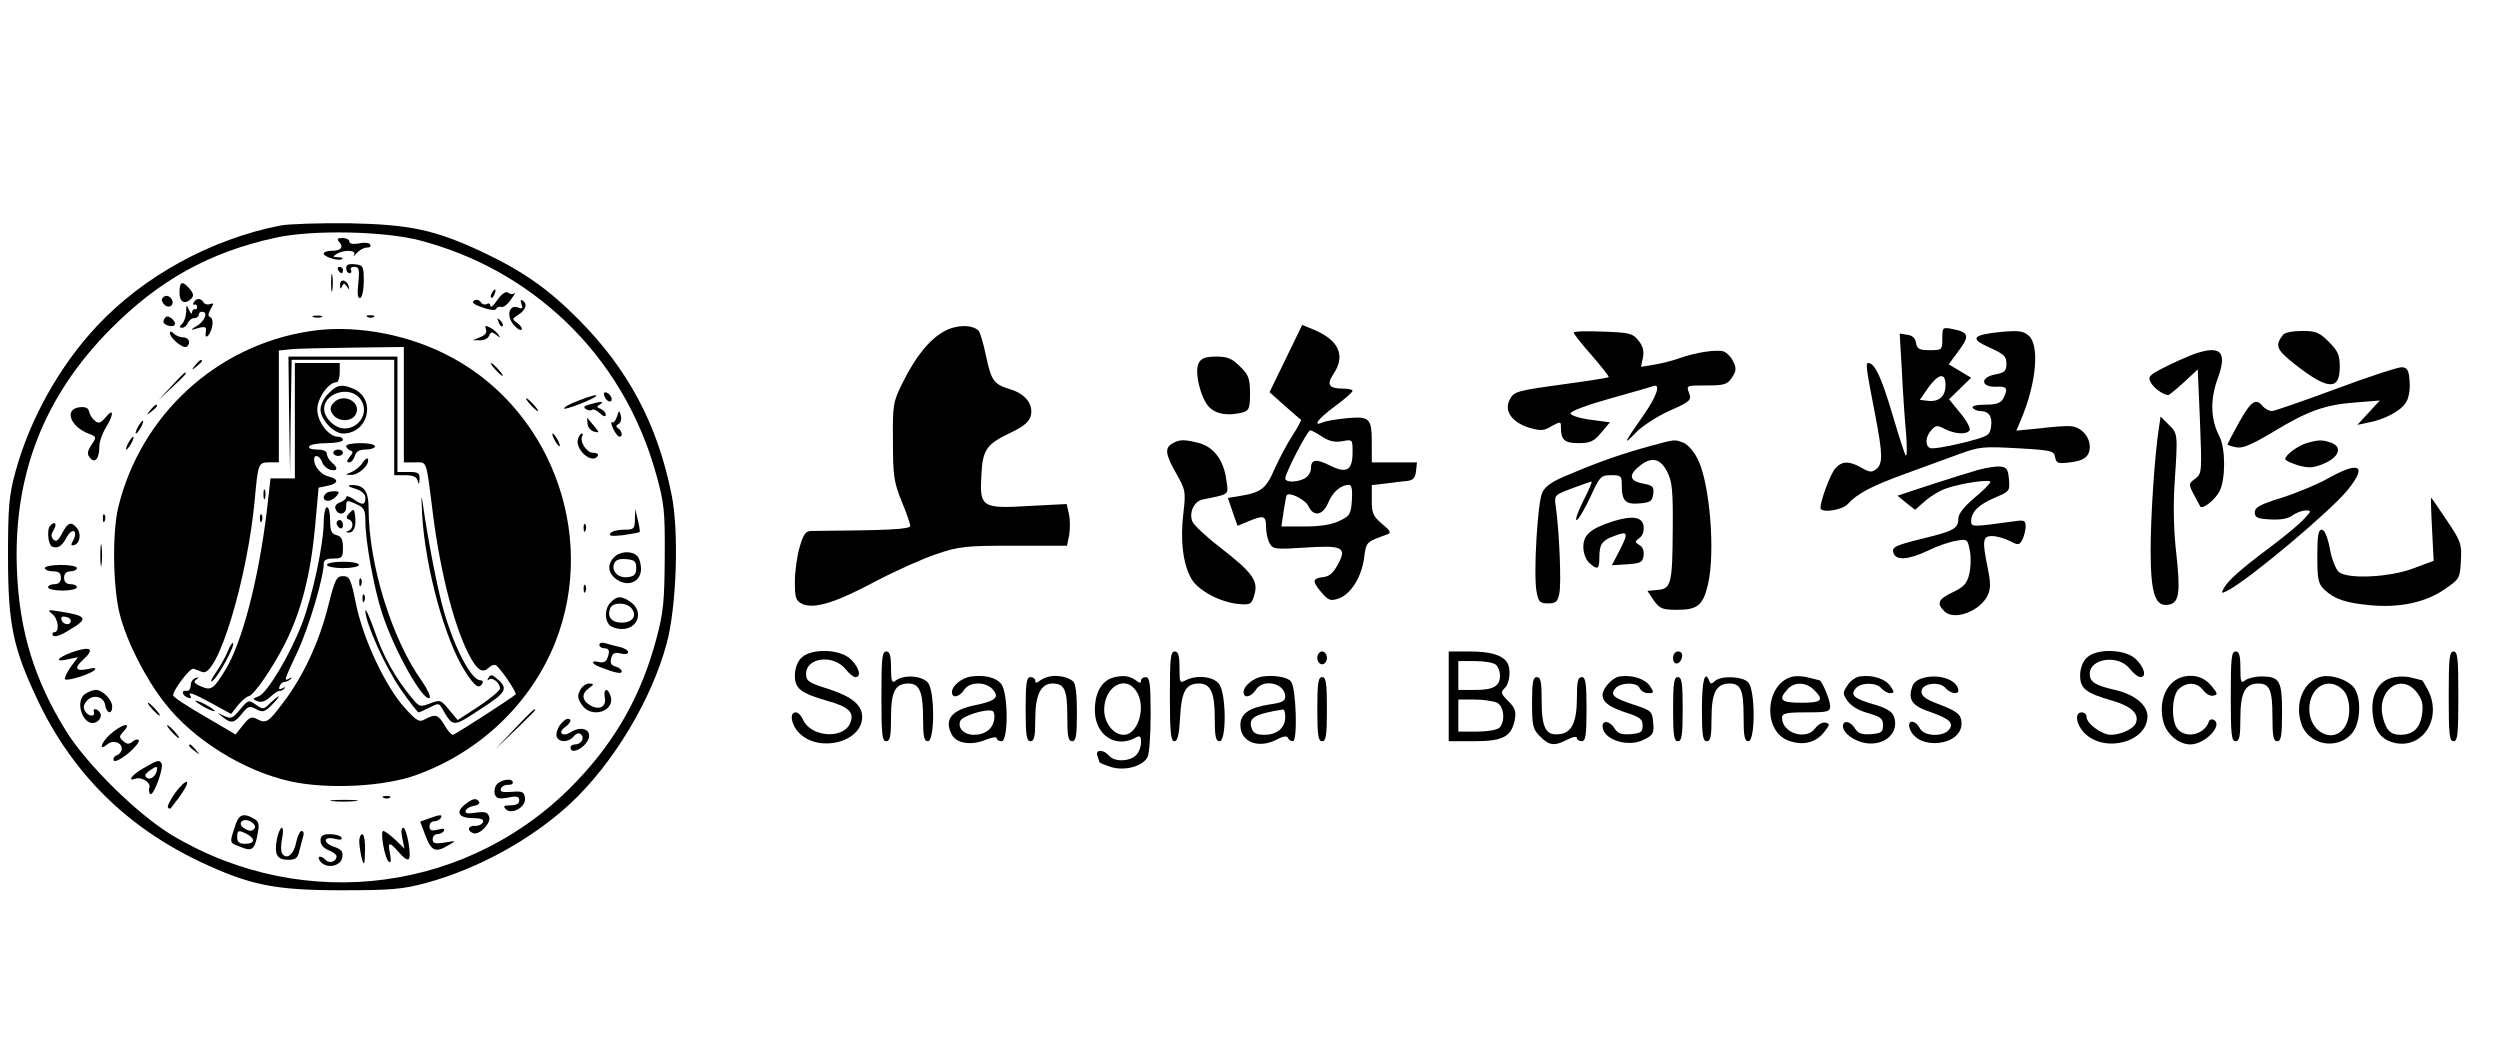 <?xml version="1.0" standalone="no"?>
<!DOCTYPE svg PUBLIC "-//W3C//DTD SVG 20010904//EN"
 "http://www.w3.org/TR/2001/REC-SVG-20010904/DTD/svg10.dtd">
<svg version="1.0" xmlns="http://www.w3.org/2000/svg"
 width="850pt" height="358pt" viewBox="140 240 780 258"
 preserveAspectRatio="xMidYMid meet">

<g transform="translate(0,758) scale(0.1,-0.1)"
fill="#000000" stroke="none">
<path d="M2275 4829 c-218 -43 -427 -158 -573 -314 -116 -124 -209 -290 -254
-455 -20 -74 -23 -108 -23 -265 0 -212 16 -286 94 -450 108 -226 276 -392 505
-501 156 -73 232 -89 441 -89 157 0 191 3 265 23 162 44 329 136 450 248 132
123 253 323 300 499 31 114 39 351 15 466 -44 218 -135 389 -290 545 -94 95
-173 150 -299 210 -148 69 -224 86 -416 90 -91 1 -187 -2 -215 -7z m437 -47
c172 -46 322 -129 450 -250 136 -129 233 -292 285 -478 25 -90 28 -114 27
-259 -1 -139 -4 -173 -26 -255 -46 -173 -124 -313 -246 -442 -328 -348 -849
-419 -1264 -172 -107 64 -267 221 -332 326 -99 160 -145 310 -153 498 -13 298
83 545 292 756 152 153 309 240 515 285 114 25 339 21 452 -9z"/>
<path d="M2459 4777 c14 -17 4 -27 -26 -27 -12 0 -23 -4 -23 -9 0 -10 50 -25
58 -16 3 3 -3 5 -14 5 -16 0 -17 2 -4 10 22 14 63 13 55 -2 -4 -7 0 -5 8 5 8
9 22 17 31 17 10 0 14 4 11 10 -3 5 -19 7 -35 3 -19 -3 -30 -1 -30 6 0 6 -10
11 -21 11 -17 0 -19 -3 -10 -13z"/>
<path d="M2480 4696 c0 -9 5 -16 11 -16 5 0 7 5 4 10 -3 6 1 10 11 10 14 0 16
-8 12 -50 -4 -35 -2 -50 6 -47 6 2 11 26 11 53 0 46 -2 49 -27 52 -20 2 -28
-1 -28 -12z"/>
<path d="M2455 4690 c3 -5 8 -10 11 -10 2 0 4 5 4 10 0 6 -5 10 -11 10 -5 0
-7 -4 -4 -10z"/>
<path d="M2433 4650 c0 -25 2 -35 4 -22 2 12 2 32 0 45 -2 12 -4 2 -4 -23z"/>
<path d="M2461 4643 c0 -12 2 -14 6 -4 5 11 7 11 15 0 8 -12 9 -12 6 0 -6 22
-28 25 -27 4z"/>
<path d="M1960 4620 c0 -31 17 -39 37 -19 8 8 7 16 -5 30 -23 27 -32 24 -32
-11z"/>
<path d="M2935 4619 c-4 -6 -5 -12 -2 -15 2 -3 7 2 10 11 7 17 1 20 -8 4z"/>
<path d="M2952 4597 c-12 -18 -22 -26 -22 -19 0 7 -5 10 -11 6 -6 -3 -15 -1
-19 6 -5 7 -13 9 -21 5 -9 -6 0 -13 27 -22 23 -8 40 -10 42 -4 2 5 9 8 15 6 7
-3 21 8 31 23 11 15 16 24 11 20 -4 -4 -13 -4 -19 1 -7 6 -19 -1 -34 -22z"/>
<path d="M1906 4601 c-3 -5 1 -14 8 -20 16 -13 32 2 21 19 -8 12 -22 13 -29 1z"/>
<path d="M2005 4590 c-4 -6 -3 -9 2 -8 4 2 8 -1 8 -7 0 -5 -3 -9 -7 -7 -5 1
-8 -4 -9 -10 0 -7 -4 -4 -9 7 -8 18 -9 18 -9 -5 -1 -15 -6 -31 -13 -38 -9 -9
-9 -12 0 -12 7 0 15 7 18 15 4 8 12 15 20 15 8 0 14 5 14 10 0 6 5 10 10 10
21 0 9 -30 -17 -45 -16 -9 -19 -13 -8 -10 35 11 40 10 37 -9 -5 -27 15 -10 20
19 3 13 0 26 -6 28 -8 3 -7 10 1 25 11 18 10 20 -1 16 -8 -3 -17 -1 -21 5 -8
14 -22 14 -30 1z"/>
<path d="M3027 4584 c5 -13 3 -16 -10 -11 -28 11 -38 -24 -16 -52 11 -13 22
-21 26 -17 4 3 -2 12 -12 20 -18 13 -18 14 3 27 23 15 29 34 12 44 -6 4 -7 -1
-3 -11z"/>
<path d="M1917 4543 c-4 -3 -7 -10 -7 -14 0 -11 29 -19 35 -10 6 11 -20 33
-28 24z"/>
<path d="M2378 4543 c6 -2 18 -2 25 0 6 3 1 5 -13 5 -14 0 -19 -2 -12 -5z"/>
<path d="M2548 4543 c7 -3 16 -2 19 1 4 3 -2 6 -13 5 -11 0 -14 -3 -6 -6z"/>
<path d="M2956 4527 c3 -10 9 -15 12 -12 3 3 0 11 -7 18 -10 9 -11 8 -5 -6z"/>
<path d="M2916 4505 c4 -10 -2 -18 -17 -24 l-24 -10 23 0 c12 -1 25 6 28 14 5
13 9 13 22 3 12 -10 14 -10 8 -1 -4 7 -16 18 -26 23 -16 8 -18 8 -14 -5z"/>
<path d="M2365 4499 c-291 -45 -526 -262 -596 -549 -19 -79 -17 -250 5 -335
22 -86 81 -201 141 -277 89 -114 246 -211 390 -243 116 -26 295 -17 395 20
199 72 358 225 433 415 134 340 -20 740 -348 900 -130 64 -289 90 -420 69z
m295 -229 l0 -180 35 0 c38 0 34 12 55 -155 24 -194 72 -377 122 -461 21 -35
36 -42 55 -23 6 6 15 9 20 6 14 -8 67 -87 62 -91 -21 -17 -190 -126 -196 -126
-5 0 -17 14 -26 30 -20 33 -28 36 -60 19 -19 -11 -26 -7 -65 36 -60 67 -129
214 -151 322 -16 79 -20 88 -41 88 -20 0 -25 -10 -46 -93 -28 -112 -77 -218
-140 -301 -48 -64 -54 -67 -84 -51 -15 8 -23 4 -42 -20 l-23 -29 -97 57 c-54
31 -98 60 -98 65 0 17 54 88 64 83 6 -2 18 -7 27 -10 47 -20 141 289 164 539
10 111 11 115 45 115 l30 0 0 174 0 175 38 4 c20 2 108 4 195 5 l157 2 0 -180z"/>
<path d="M2302 4238 l3 -183 2 178 3 177 160 0 160 0 0 -180 0 -180 34 0 c24
0 36 -5 39 -17 4 -14 5 -12 6 5 1 19 -4 22 -34 22 l-35 0 0 180 0 180 -170 0
-170 0 2 -182z"/>
<path d="M2320 4220 l0 -180 -38 0 -38 0 -12 -106 c-26 -213 -78 -412 -131
-495 -36 -58 -43 -62 -76 -47 -19 8 -22 14 -13 20 10 7 9 9 -2 5 -8 -2 -15
-12 -15 -23 0 -10 -6 -18 -12 -17 -18 4 -16 -14 3 -21 8 -3 12 -2 9 4 -10 16
3 12 66 -22 l60 -33 22 28 c13 15 27 27 32 27 16 1 77 90 117 170 49 100 77
210 91 358 l11 123 28 6 c35 7 36 21 3 29 -24 6 -45 31 -45 53 0 18 18 12 25
-8 3 -10 15 -21 25 -24 24 -6 26 6 5 23 -8 7 -15 19 -15 26 0 9 -11 14 -31 14
-17 0 -28 4 -24 10 3 6 28 10 56 10 27 0 49 5 49 10 0 6 -7 10 -15 10 -30 0
-65 47 -65 85 0 35 35 85 60 85 5 0 10 14 10 30 l0 30 -70 0 -70 0 0 -180z"/>
<path d="M2425 4305 c-14 -13 -25 -36 -25 -50 0 -31 41 -75 70 -75 79 0 105
106 34 139 -37 16 -52 14 -79 -14z m101 -20 c35 -54 -33 -116 -85 -77 -15 10
-27 29 -29 41 -9 57 82 85 114 36z"/>
<path d="M2439 4274 c-9 -11 -10 -20 -2 -32 14 -24 54 -27 70 -7 28 40 -36 77
-68 39z"/>
<path d="M2480 4141 c0 -5 6 -11 13 -14 9 -3 9 -7 -2 -20 -10 -13 -10 -17 -1
-17 6 0 14 9 17 20 4 14 14 20 34 20 16 0 29 5 29 10 0 6 -20 10 -45 10 -25 0
-45 -4 -45 -9z"/>
<path d="M2440 4120 c0 -5 7 -10 15 -10 8 0 15 5 15 10 0 6 -7 10 -15 10 -8 0
-15 -4 -15 -10z"/>
<path d="M2532 4090 c-7 -12 -23 -25 -35 -30 -21 -9 -22 -9 -1 -9 23 -1 58 32
52 49 -1 5 -9 1 -16 -10z"/>
<path d="M2508 4008 c21 -7 32 -17 32 -29 0 -23 -9 -24 -38 -3 -12 8 -22 11
-22 5 0 -5 -9 -12 -19 -16 -12 -4 -18 -12 -14 -21 8 -21 33 -17 33 6 0 23 1
24 35 8 21 -9 25 -18 25 -53 0 -61 27 -209 52 -285 37 -115 128 -277 148 -265
5 3 -6 27 -24 53 -94 131 -166 366 -166 538 0 56 -15 75 -57 73 -10 -1 -4 -6
15 -11z"/>
<path d="M2222 3990 c0 -14 2 -19 5 -12 2 6 2 18 0 25 -3 6 -5 1 -5 -13z"/>
<path d="M2717 3927 c10 -167 71 -390 134 -489 31 -48 43 -56 54 -38 3 6 1 10
-6 10 -28 0 -80 98 -114 215 -21 73 -50 224 -68 350 -3 17 -2 -5 0 -48z"/>
<path d="M2417 3993 c-12 -11 -8 -23 7 -23 7 0 19 7 26 15 10 12 9 15 -7 15
-11 0 -23 -3 -26 -7z"/>
<path d="M2410 3905 c0 -69 -35 -233 -68 -319 -39 -100 -108 -215 -135 -226
-20 -7 -20 -9 -4 -15 12 -5 25 -1 40 13 12 11 25 20 29 19 3 -1 10 2 15 7 5 5
2 6 -6 1 -9 -5 -12 -3 -9 6 3 8 10 14 15 14 6 0 15 4 20 9 5 5 3 6 -4 2 -18
-10 -18 -9 26 85 35 75 81 231 81 273 0 11 9 16 30 16 27 0 30 3 30 34 0 25
-5 35 -20 39 -16 4 -20 14 -20 46 0 23 -4 41 -10 41 -5 0 -10 -20 -10 -45z"/>
<path d="M2490 3932 c-10 -11 -11 -17 -2 -20 16 -5 15 -29 0 -35 -10 -4 -10
-6 0 -6 16 -1 24 20 20 52 -3 22 -4 23 -18 9z"/>
<path d="M2211 3914 c0 -11 3 -14 6 -6 3 7 2 16 -1 19 -3 4 -6 -2 -5 -13z"/>
<path d="M2450 3901 c0 -6 5 -13 10 -16 6 -3 10 1 10 9 0 9 -4 16 -10 16 -5 0
-10 -4 -10 -9z"/>
<path d="M2420 3770 c0 -5 23 -10 50 -10 28 0 50 5 50 10 0 6 -22 10 -50 10
-27 0 -50 -4 -50 -10z"/>
<path d="M2521 3714 c0 -11 3 -14 6 -6 3 7 2 16 -1 19 -3 4 -6 -2 -5 -13z"/>
<path d="M2531 3664 c0 -11 3 -14 6 -6 3 7 2 16 -1 19 -3 4 -6 -2 -5 -13z"/>
<path d="M2540 3627 c0 -38 63 -178 111 -246 27 -39 52 -71 55 -71 3 0 18 7
34 15 27 14 30 14 39 -2 35 -61 33 -60 120 -3 84 54 89 65 47 99 -11 9 -16 9
-22 -1 -4 -7 -4 -10 1 -6 10 10 35 -10 35 -27 0 -7 -30 -32 -66 -56 l-66 -43
-27 32 c-25 31 -28 32 -59 20 -31 -12 -34 -11 -57 17 -52 63 -89 129 -116 208
-16 45 -29 74 -29 64z"/>
<path d="M2110 3499 c-7 -17 -24 -47 -38 -67 -15 -22 -18 -31 -7 -22 18 15 69
109 62 116 -2 3 -10 -9 -17 -27z"/>
<path d="M2243 3339 c-20 -20 -22 -21 -45 -5 -22 16 -24 15 -49 -15 -23 -28
-28 -30 -50 -20 -23 11 -23 11 -5 -3 27 -22 37 -20 61 10 19 24 24 25 44 14
21 -11 27 -9 50 14 14 14 23 26 20 26 -2 0 -14 -10 -26 -21z"/>
<path d="M2010 3346 c0 -3 14 -12 30 -21 17 -9 30 -13 30 -11 0 3 -13 12 -30
21 -16 9 -30 13 -30 11z"/>
<path d="M1930 4494 c0 -14 33 -44 48 -44 7 0 12 7 12 15 0 8 -8 15 -18 15
-10 0 -23 5 -30 12 -7 7 -12 8 -12 2z"/>
<path d="M2009 4393 c-13 -16 -12 -17 4 -4 9 7 17 15 17 17 0 8 -8 3 -21 -13z"/>
<path d="M2945 4380 c10 -11 20 -20 23 -20 3 0 -3 9 -13 20 -10 11 -20 20 -23
20 -3 0 3 -9 13 -20z"/>
<path d="M1935 4328 l-40 -43 43 40 c39 36 47 45 39 45 -2 0 -21 -19 -42 -42z"/>
<path d="M3286 4296 c3 -9 11 -16 16 -16 13 0 5 23 -10 28 -7 2 -10 -2 -6 -12z"/>
<path d="M3203 4282 c-24 -9 -43 -19 -43 -24 0 -6 87 27 99 38 9 8 -16 2 -56
-14z"/>
<path d="M3055 4270 c10 -11 20 -20 23 -20 3 0 -3 9 -13 20 -10 11 -20 20 -23
20 -3 0 3 -9 13 -20z"/>
<path d="M3240 4271 c-18 -5 -21 -9 -12 -15 7 -4 16 -5 19 -2 4 3 15 -1 25
-11 11 -10 18 -12 18 -4 0 6 -7 14 -16 18 -13 5 -13 7 -2 14 15 10 4 10 -32 0z"/>
<path d="M1648 4262 c-49 -6 -29 -61 30 -83 23 -9 24 -10 7 -35 -13 -20 -14
-28 -4 -40 15 -19 29 -2 29 36 0 14 9 40 20 58 26 42 25 64 0 33 -16 -19 -23
-21 -34 -11 -8 6 -16 19 -18 28 -2 12 -11 16 -30 14z"/>
<path d="M1869 4253 c-13 -16 -12 -17 4 -4 9 7 17 15 17 17 0 8 -8 3 -21 -13z"/>
<path d="M3325 4233 c-4 -13 -11 -21 -15 -18 -5 3 -3 -6 3 -20 7 -14 15 -25
20 -25 11 0 8 18 -4 26 -8 5 -8 9 1 14 7 4 10 16 7 26 -4 17 -6 17 -12 -3z"/>
<path d="M3233 4212 c0 -12 10 -23 20 -26 18 -4 18 -4 1 17 -11 12 -20 24 -21
26 -1 2 -1 -6 0 -17z"/>
<path d="M1830 4200 c-6 -11 -8 -20 -6 -20 3 0 10 9 16 20 6 11 8 20 6 20 -3
0 -10 -9 -16 -20z"/>
<path d="M3130 4160 c6 -11 13 -20 16 -20 2 0 0 9 -6 20 -6 11 -13 20 -16 20
-2 0 0 -9 6 -20z"/>
<path d="M3204 4165 c-13 -33 43 -83 61 -55 3 6 -3 10 -15 10 -20 0 -43 36
-33 53 2 4 2 7 -2 7 -3 0 -8 -7 -11 -15z"/>
<path d="M1800 4150 c-6 -11 -8 -20 -6 -20 3 0 10 9 16 20 6 11 8 20 6 20 -3
0 -10 -9 -16 -20z"/>
<path d="M3381 3913 c-1 -31 -3 -33 -35 -33 -19 0 -38 -5 -42 -12 -5 -8 6 -9
41 -5 27 4 50 8 51 10 1 1 -1 18 -6 37 l-8 35 -1 -32z"/>
<path d="M1721 3914 c0 -11 3 -14 6 -6 3 7 2 16 -1 19 -3 4 -6 -2 -5 -13z"/>
<path d="M1557 3893 c-12 -12 -7 -61 6 -66 18 -7 31 2 46 31 7 12 16 20 22 17
5 -4 5 -14 -2 -27 -9 -16 -8 -19 3 -16 18 6 22 36 8 53 -18 22 -28 18 -46 -16
-12 -23 -19 -28 -27 -20 -9 9 -8 16 1 31 11 19 3 28 -11 13z"/>
<path d="M3221 3884 c0 -11 3 -14 6 -6 3 7 2 16 -1 19 -3 4 -6 -2 -5 -13z"/>
<path d="M1713 3800 c0 -30 2 -43 4 -27 2 15 2 39 0 55 -2 15 -4 2 -4 -28z"/>
<path d="M3316 3794 c-23 -23 -19 -51 9 -70 36 -24 75 -6 75 34 0 15 -5 33
-12 40 -17 17 -54 15 -72 -4z m69 -34 c0 -19 -6 -26 -26 -28 -30 -4 -52 18
-43 42 5 12 16 16 38 14 26 -2 31 -7 31 -28z"/>
<path d="M1540 3760 c0 -5 11 -10 25 -10 18 0 25 -5 25 -20 0 -13 -7 -20 -20
-20 -11 0 -20 -4 -20 -10 0 -5 20 -10 45 -10 25 0 45 5 45 10 0 6 -9 10 -20
10 -13 0 -20 7 -20 20 0 13 7 20 20 20 11 0 20 5 20 10 0 6 -22 10 -50 10 -27
0 -50 -4 -50 -10z"/>
<path d="M3221 3694 c0 -11 3 -14 6 -6 3 7 2 16 -1 19 -3 4 -6 -2 -5 -13z"/>
<path d="M3306 3654 c-19 -18 -21 -55 -4 -72 7 -7 24 -12 38 -12 51 0 69 55
28 84 -28 20 -43 20 -62 0z m64 -19 c19 -23 4 -45 -30 -45 -32 0 -47 18 -36
45 7 19 50 19 66 0z"/>
<path d="M1563 3617 c19 -15 24 -57 6 -57 -5 0 -7 -5 -4 -10 4 -6 23 -1 48 15
65 38 61 46 -28 60 -36 6 -38 5 -22 -8z m58 -22 c-1 -15 -24 -12 -29 3 -3 9 2
13 12 10 10 -1 17 -7 17 -13z"/>
<path d="M3270 3521 c0 -6 7 -11 15 -11 16 0 19 -9 9 -33 -3 -9 -13 -13 -25
-10 -27 7 -24 -6 4 -16 49 -19 67 -22 67 -13 0 5 -9 12 -19 15 -14 3 -18 11
-14 26 4 16 11 19 29 15 13 -4 24 -2 24 4 0 5 -12 13 -27 16 -16 4 -36 9 -45
12 -10 3 -18 1 -18 -5z"/>
<path d="M1623 3497 c-45 -17 -54 -31 -14 -22 l34 7 -23 -31 c-12 -18 -20 -35
-17 -38 7 -6 79 16 92 29 7 7 -1 8 -22 3 -38 -8 -42 4 -13 30 38 34 22 43 -37
22z"/>
<path d="M3210 3379 c-9 -16 -8 -26 5 -45 30 -46 108 -20 89 30 -9 25 -22 19
-17 -8 6 -29 -19 -41 -47 -23 -25 15 -26 36 -2 53 16 12 16 13 0 14 -10 0 -22
-9 -28 -21z"/>
<path d="M1668 3369 c-39 -22 -7 -110 33 -89 10 6 16 17 13 25 -6 16 -26 21
-21 6 4 -16 -17 -14 -27 2 -7 11 -6 20 4 32 19 23 54 15 58 -12 4 -27 22 -31
22 -5 0 22 -30 52 -51 52 -8 0 -22 -5 -31 -11z"/>
<path d="M1875 3320 c10 -11 20 -20 23 -20 3 0 -3 9 -13 20 -10 11 -20 20 -23
20 -3 0 3 -9 13 -20z"/>
<path d="M3005 3258 l-60 -63 63 60 c34 33 62 61 62 62 0 8 -10 -1 -65 -59z"/>
<path d="M3146 3269 c-8 -12 -12 -28 -9 -35 7 -19 37 -18 53 1 8 10 17 12 23
6 12 -12 0 -31 -19 -31 -8 0 -14 -4 -14 -10 0 -17 26 -11 45 10 33 36 -1 65
-45 38 -25 -16 -41 -1 -17 16 19 14 22 26 8 26 -6 0 -17 -10 -25 -21z"/>
<path d="M1743 3241 c-29 -27 -36 -54 -7 -30 17 14 44 5 44 -15 0 -7 -7 -17
-16 -20 -8 -3 -12 -10 -9 -16 4 -6 22 4 45 22 21 18 36 36 33 41 -3 4 -11 3
-19 -4 -11 -9 -18 -9 -29 1 -14 12 -14 15 1 31 28 31 -6 23 -43 -10z"/>
<path d="M1935 3250 c10 -11 20 -20 23 -20 3 0 -3 9 -13 20 -10 11 -20 20 -23
20 -3 0 3 -9 13 -20z"/>
<path d="M1990 3206 c0 -2 8 -10 18 -17 15 -13 16 -12 3 4 -13 16 -21 21 -21
13z"/>
<path d="M1848 3136 c-36 -20 -53 -43 -25 -33 19 7 49 -13 43 -28 -3 -8 -1
-17 3 -20 11 -6 43 84 35 96 -7 12 -13 10 -56 -15z m42 -3 c-1 -19 -19 -35
-30 -28 -10 6 -9 11 5 22 22 15 25 16 25 6z"/>
<path d="M1946 3058 c-15 -21 -25 -42 -22 -45 3 -4 7 -4 9 -2 38 48 56 78 50
82 -4 3 -21 -13 -37 -35z"/>
<path d="M2950 3085 c-7 -8 -9 -22 -6 -31 5 -13 14 -15 41 -10 28 6 35 4 35
-9 0 -10 -9 -15 -27 -15 -21 0 -24 -3 -15 -12 19 -19 64 7 60 35 -3 19 -8 22
-42 19 -28 -2 -37 0 -33 10 2 7 12 12 21 12 9 -1 16 2 16 7 0 15 -37 10 -50
-6z"/>
<path d="M2598 3043 c7 -3 16 -2 19 1 4 3 -2 6 -13 5 -11 0 -14 -3 -6 -6z"/>
<path d="M2437 3033 c18 -2 50 -2 70 0 21 2 7 4 -32 4 -38 0 -55 -2 -38 -4z"/>
<path d="M2850 3022 c-30 -24 -18 -42 26 -42 24 0 34 -4 31 -12 -2 -7 -14 -13
-26 -12 -21 1 -25 -16 -4 -23 19 -7 57 33 49 52 -5 14 -14 16 -42 12 -25 -4
-34 -2 -31 6 2 7 13 13 25 15 12 2 20 8 17 13 -9 13 -20 11 -45 -9z"/>
<path d="M2132 2951 c-16 -50 -17 -47 19 -61 36 -15 44 -8 53 42 6 30 3 39
-13 47 -34 19 -47 12 -59 -28z m63 -2 c-8 -11 -16 -11 -34 0 -22 14 -4 33 20
21 11 -6 17 -15 14 -21z m-24 -19 c27 -15 24 -30 -6 -30 -18 0 -25 5 -25 20 0
23 4 24 31 10z"/>
<path d="M2738 2979 l-27 -10 17 -45 c18 -47 31 -53 72 -28 25 14 24 14 -12 8
-31 -5 -38 -3 -38 10 0 9 6 16 14 16 8 0 18 5 21 10 4 7 -2 9 -19 4 -20 -5
-26 -2 -26 10 0 9 6 16 14 16 8 0 18 5 21 10 7 12 -1 12 -37 -1z"/>
<path d="M2264 2915 c-9 -48 0 -65 35 -65 23 0 30 5 35 28 4 15 9 35 12 45 3
9 1 17 -5 17 -5 0 -13 -16 -17 -36 -7 -37 -30 -56 -44 -34 -4 6 -4 27 0 46 4
19 4 34 -1 34 -4 0 -11 -16 -15 -35z"/>
<path d="M2655 2918 l7 -33 -29 28 c-16 15 -33 27 -37 27 -11 0 4 -83 16 -95
7 -7 9 0 5 23 -8 39 -3 40 28 5 13 -16 26 -25 30 -21 10 9 -6 98 -17 98 -6 0
-7 -13 -3 -32z"/>
<path d="M2400 2910 c0 -13 10 -24 25 -30 14 -5 25 -14 25 -19 0 -16 -21 -24
-33 -12 -17 17 -31 13 -17 -5 20 -23 64 -14 68 14 3 18 -3 25 -27 33 -36 13
-31 34 6 24 16 -4 22 -2 18 5 -3 5 -19 10 -36 10 -22 0 -29 -5 -29 -20z"/>
<path d="M2521 2903 c1 -16 5 -39 9 -53 6 -20 8 -14 9 28 1 28 -3 52 -9 52 -5
0 -10 -12 -9 -27z"/>
<path d="M4348 4500 c-47 -25 -91 -79 -131 -160 -31 -62 -32 -69 -31 -185 0
-106 3 -127 27 -186 15 -36 27 -71 27 -77 0 -11 -66 -14 -308 -16 -18 0 -25
-9 -37 -50 -8 -27 -15 -76 -15 -108 0 -52 3 -60 24 -70 37 -16 103 4 230 72
61 32 146 70 188 84 70 24 91 26 242 26 l165 0 7 34 c3 19 3 48 -1 65 l-7 31
-117 -6 c-148 -9 -155 -4 -149 97 4 80 16 96 94 133 38 18 55 33 60 51 9 36
-17 69 -64 83 -52 16 -59 26 -76 106 -8 38 -18 72 -23 77 -19 19 -68 19 -105
-1z"/>
<path d="M5412 4414 l-51 -105 47 -42 c26 -23 49 -43 51 -44 2 -1 -10 -24 -27
-50 -17 -26 -42 -74 -56 -105 -26 -60 -41 -72 -108 -83 l-37 -6 15 -44 15 -43
34 14 c48 20 55 18 55 -17 0 -17 5 -40 11 -51 10 -19 17 -20 108 -14 120 8
134 1 106 -51 -15 -28 -27 -39 -47 -41 -34 -4 -35 -13 -4 -49 21 -24 27 -26
52 -18 39 14 72 67 80 127 7 51 5 49 74 74 11 4 7 12 -18 32 -28 24 -32 33
-32 74 l0 47 43 5 c23 3 53 7 67 8 19 2 26 10 28 31 l3 27 -70 0 -71 0 0 58
c0 80 -6 86 -76 80 -33 -3 -67 -9 -76 -13 -35 -15 -16 11 37 50 30 22 54 43
55 48 0 4 -12 7 -27 7 -47 0 -55 12 -33 45 39 58 18 106 -61 139 l-36 15 -51
-105z m113 -244 c22 -14 39 -18 63 -14 32 6 32 6 32 -34 0 -57 -18 -68 -70
-42 -44 22 -60 20 -60 -10 0 -11 -9 -24 -19 -30 -25 -13 -61 -13 -61 0 0 16
69 150 78 150 4 0 21 -9 37 -20z m93 -197 c-3 -44 -6 -50 -38 -65 -24 -12 -59
-18 -109 -18 l-73 0 7 48 c4 26 8 48 10 50 10 10 58 -15 67 -34 16 -35 45 -30
62 10 14 34 39 55 64 56 9 0 12 -13 10 -47z"/>
<path d="M7460 4476 c0 -35 -1 -36 -39 -36 -33 0 -40 4 -43 23 -2 14 -11 23
-27 25 l-24 4 7 -119 c3 -65 9 -152 13 -193 3 -41 3 -72 -1 -69 -3 3 -22 62
-42 130 -34 115 -55 159 -75 159 -9 0 -7 -14 22 -164 23 -120 24 -150 3 -167
-14 -11 -21 -10 -46 4 -38 22 -61 22 -82 -2 -15 -17 -46 -99 -46 -123 0 -17
67 -8 85 12 30 33 76 57 181 95 54 20 129 47 167 61 63 23 75 24 182 18 106
-6 114 -8 117 -28 3 -18 9 -20 38 -17 52 5 70 18 70 50 0 33 -29 63 -62 64
-13 1 -56 -2 -95 -7 l-72 -7 16 38 c46 110 57 227 23 258 -17 15 -31 17 -87
12 -90 -9 -99 -21 -35 -49 44 -20 52 -27 52 -50 0 -23 -5 -28 -36 -34 -47 -9
-44 -40 4 -38 34 2 38 -5 22 -37 -8 -14 -21 -19 -56 -19 -28 0 -43 -4 -39 -10
3 -5 14 -10 24 -10 26 0 38 -17 33 -49 -4 -28 -9 -30 -92 -51 -49 -12 -94 -19
-99 -15 -16 9 -13 36 5 56 14 15 18 16 42 3 32 -16 68 -18 77 -4 4 6 -9 30
-29 54 l-35 43 34 33 35 34 -35 21 -35 21 31 42 c35 47 32 58 -19 68 -31 6
-32 6 -32 -30z m10 -145 c0 -35 -20 -53 -55 -49 l-25 3 26 38 c33 45 54 48 54
8z"/>
<path d="M6310 4495 c0 -4 25 -36 56 -71 31 -36 55 -66 53 -68 -2 -2 -58 -11
-124 -20 -167 -23 -171 -24 -185 -51 -18 -34 7 -70 61 -87 36 -10 46 -10 70 5
28 15 29 15 29 -3 0 -40 11 -50 55 -50 36 0 48 5 71 33 l27 32 -61 8 c-36 5
-62 14 -62 20 0 7 55 27 123 46 67 19 128 36 135 39 25 9 11 -32 -31 -92 -59
-84 -66 -98 -24 -54 20 21 66 51 106 69 65 29 69 33 61 55 -9 24 -9 24 54 24
57 0 65 3 80 25 13 19 14 29 4 49 -6 14 -20 28 -30 32 -22 7 -88 -3 -138 -21
-19 -7 -54 -16 -78 -20 l-42 -7 6 29 c4 20 0 36 -14 53 -18 23 -29 25 -111 28
-50 2 -91 1 -91 -3z"/>
<path d="M8523 4488 c-26 -34 -21 -46 37 -92 102 -80 140 -83 140 -9 0 38 -5
50 -34 79 -30 30 -41 34 -84 34 -28 0 -54 -5 -59 -12z"/>
<path d="M8240 4426 c-20 -8 -59 -25 -88 -40 -46 -23 -51 -29 -42 -46 9 -18
40 -40 55 -40 3 0 25 18 49 40 l43 40 7 -163 c6 -157 6 -162 -15 -178 -21 -15
-21 -17 -4 -50 10 -19 19 -35 20 -37 8 -9 47 22 60 48 19 37 19 133 0 170 -28
54 -30 114 -6 181 32 86 9 107 -79 75z"/>
<path d="M5140 4400 c-14 -26 5 -108 32 -137 22 -23 60 -29 106 -17 19 6 22
13 22 59 0 46 -4 58 -31 84 -25 25 -39 31 -74 31 -34 0 -47 -5 -55 -20z"/>
<path d="M8690 4320 c-102 -38 -192 -69 -201 -70 -9 0 -22 7 -29 15 -22 27
-37 16 -74 -50 -20 -36 -36 -67 -36 -69 0 -2 12 -6 27 -9 20 -4 48 8 115 48
109 66 162 85 258 92 l75 6 -35 -38 -35 -38 33 7 c50 9 102 36 118 62 9 13 14
39 12 66 -2 35 -7 43 -23 45 -11 1 -103 -29 -205 -67z"/>
<path d="M8136 4199 c-13 -81 -26 -274 -26 -383 0 -140 15 -181 61 -169 28 8
32 41 19 159 -8 70 -10 148 -5 223 10 151 10 151 -19 179 l-25 25 -5 -34z"/>
<path d="M5058 4149 c-25 -14 -22 -34 12 -94 29 -51 30 -56 22 -125 -10 -83
-1 -158 25 -203 21 -37 91 -74 148 -79 37 -3 40 -1 49 30 12 43 -6 68 -109
148 -43 33 -81 69 -85 80 -11 28 6 63 32 68 87 18 81 13 74 62 -8 60 -38 101
-84 114 -46 12 -62 12 -84 -1z"/>
<path d="M6545 4140 c-80 -22 -151 -46 -250 -88 -50 -20 -74 -36 -83 -56 -15
-31 -28 -255 -18 -309 6 -32 10 -37 36 -37 24 0 30 5 35 31 7 30 0 195 -11
271 -5 36 -5 36 51 57 31 12 58 21 61 21 2 0 -9 -27 -26 -60 -17 -33 -26 -60
-21 -60 5 0 24 32 42 70 30 66 34 70 65 70 32 0 34 -2 34 -32 0 -49 12 -60 56
-56 34 3 39 7 42 29 3 23 -1 27 -32 33 -43 8 -46 27 -9 56 37 29 64 22 85 -20
15 -29 18 -60 17 -175 -1 -175 -5 -189 -47 -193 l-32 -3 20 -30 c19 -26 27
-29 74 -29 63 0 80 15 95 80 23 99 6 311 -31 388 -12 25 -31 47 -45 53 -30 11
-23 12 -108 -11z"/>
<path d="M8596 4150 c-28 -9 -66 -37 -66 -50 0 -4 18 -12 39 -19 33 -9 47 -9
79 4 49 20 62 52 26 66 -29 10 -39 10 -78 -1z"/>
<path d="M7570 4066 c-25 -7 -91 -28 -147 -46 l-103 -34 27 -22 28 -22 32 28
c17 15 47 33 66 39 50 17 137 29 137 20 0 -4 -22 -27 -50 -50 -32 -27 -50 -50
-50 -64 0 -32 -14 -39 -116 -64 -80 -20 -91 -25 -87 -42 7 -26 45 -24 107 5
28 14 68 28 88 31 36 7 37 6 44 -31 4 -20 3 -53 -2 -73 -7 -29 -17 -40 -51
-56 -46 -22 -52 -35 -26 -60 30 -30 112 1 135 51 9 19 9 39 0 83 -18 87 -16
101 13 101 15 0 39 -7 55 -15 27 -14 30 -14 40 4 5 11 10 29 10 41 0 19 -4 21
-37 16 -131 -18 -133 -18 -133 1 1 29 23 51 74 73 46 19 47 21 44 57 -3 32 -7
38 -28 40 -14 1 -45 -4 -70 -11z"/>
<path d="M8669 4043 c-35 -20 -102 -48 -149 -63 -68 -21 -85 -30 -85 -46 0
-16 8 -20 48 -22 31 -2 55 2 69 12 12 9 31 16 42 16 18 0 18 -2 -5 -26 -13
-15 -60 -54 -104 -87 -95 -71 -133 -105 -147 -130 -9 -17 -7 -17 14 -6 68 36
317 245 372 312 62 76 39 92 -55 40z"/>
<path d="M8988 3882 l5 -99 -64 -24 c-74 -28 -204 -34 -232 -11 -9 8 -22 40
-28 73 -7 38 -17 59 -25 59 -11 0 -14 -19 -14 -83 0 -74 3 -86 23 -105 31 -29
67 -41 145 -48 89 -8 170 9 229 50 47 32 48 34 51 89 3 52 0 61 -44 126 -26
39 -48 71 -49 71 -1 0 0 -44 3 -98z"/>
<path d="M6432 3906 c-70 -23 -92 -42 -92 -80 0 -19 8 -40 18 -49 26 -24 32
-21 32 16 0 41 8 53 43 66 46 18 49 13 22 -40 l-26 -50 48 3 c42 3 48 6 51 27
2 15 -3 28 -13 33 -15 9 -15 11 0 22 10 7 15 22 13 37 -4 29 -34 34 -96 15z"/>
<path d="M3900 3480 c-12 -12 -20 -33 -20 -55 0 -41 18 -55 101 -79 69 -19 86
-37 71 -71 -23 -50 -123 -42 -147 13 -5 12 -15 22 -22 22 -21 0 -15 -39 11
-65 62 -62 196 -28 196 51 0 37 -32 63 -105 87 -62 19 -70 25 -70 47 0 52 86
62 124 14 10 -13 24 -24 30 -24 19 0 12 30 -14 55 -32 33 -124 36 -155 5z"/>
<path d="M4150 3360 c0 -118 2 -140 15 -140 12 0 15 15 15 74 0 82 13 106 55
106 34 0 45 -27 45 -109 0 -56 3 -71 15 -71 22 0 22 162 -1 184 -22 22 -77 24
-101 4 -10 -8 -13 1 -13 41 0 39 -4 51 -15 51 -13 0 -15 -22 -15 -140z"/>
<path d="M5050 3360 c0 -113 3 -140 14 -140 10 0 15 20 18 76 4 79 18 104 59
104 36 0 49 -28 49 -106 0 -59 3 -74 15 -74 22 0 21 147 -1 178 -17 24 -70 30
-105 12 -18 -10 -19 -7 -19 40 0 38 -4 50 -15 50 -13 0 -15 -22 -15 -140z"/>
<path d="M5510 3480 c0 -11 7 -20 15 -20 8 0 15 9 15 20 0 11 -7 20 -15 20 -8
0 -15 -9 -15 -20z"/>
<path d="M5920 3360 l0 -140 79 0 c90 0 117 14 127 67 5 26 1 37 -20 58 -23
23 -25 28 -11 41 16 16 20 61 7 80 -15 23 -53 34 -116 34 l-66 0 0 -140z m148
98 c7 -7 12 -21 12 -33 0 -33 -20 -45 -77 -45 l-53 0 0 45 0 45 53 0 c29 0 58
-5 65 -12z m3 -118 c22 -12 26 -59 7 -78 -7 -7 -38 -12 -70 -12 l-58 0 0 50 0
50 51 0 c28 0 59 -5 70 -10z"/>
<path d="M6620 3479 c0 -24 23 -21 28 4 2 10 -3 17 -12 17 -10 0 -16 -9 -16
-21z"/>
<path d="M7910 3480 c-12 -12 -20 -33 -20 -55 0 -41 18 -55 102 -79 58 -17 83
-41 72 -69 -6 -18 -47 -37 -78 -37 -28 0 -76 35 -76 56 0 8 -7 14 -15 14 -23
0 -18 -38 9 -65 63 -63 196 -28 196 53 0 35 -40 68 -101 82 -62 14 -79 25 -79
50 0 49 89 61 124 17 12 -15 27 -27 34 -27 20 0 13 29 -13 55 -32 33 -124 36
-155 5z"/>
<path d="M8360 3360 c0 -118 2 -140 15 -140 12 0 15 15 15 73 0 79 15 107 56
107 35 0 44 -20 44 -102 0 -63 3 -78 15 -78 12 0 15 17 15 89 0 100 -7 113
-65 113 -20 0 -42 -6 -50 -12 -13 -11 -15 -5 -15 39 0 39 -4 51 -15 51 -13 0
-15 -22 -15 -140z"/>
<path d="M9040 3360 c0 -118 2 -140 15 -140 13 0 15 22 15 140 0 118 -2 140
-15 140 -13 0 -15 -22 -15 -140z"/>
<path d="M4430 3422 c-29 -4 -60 -29 -60 -49 0 -20 23 -16 38 7 15 25 64 27
87 4 25 -26 13 -38 -50 -51 -76 -15 -101 -45 -75 -93 14 -27 61 -34 104 -16
20 8 36 11 36 5 0 -5 7 -9 15 -9 21 0 21 146 0 177 -15 21 -51 31 -95 25z m72
-133 c-4 -30 -28 -49 -63 -49 -31 0 -52 21 -43 43 5 15 76 38 99 32 6 -1 9
-13 7 -26z"/>
<path d="M4675 3422 c-11 -2 -26 -9 -32 -14 -9 -7 -13 -7 -13 1 0 6 -7 11 -15
11 -12 0 -15 -18 -15 -100 0 -82 3 -100 15 -100 12 0 15 14 15 68 0 76 17 112
54 112 37 0 46 -19 46 -102 0 -63 3 -78 15 -78 12 0 15 17 15 89 0 59 -4 92
-12 98 -17 14 -49 20 -73 15z"/>
<path d="M4874 3419 c-38 -11 -59 -49 -58 -106 2 -74 64 -115 125 -83 16 9 19
7 19 -14 0 -13 -7 -32 -16 -40 -20 -20 -68 -21 -84 -1 -17 20 -44 20 -36 -1 3
-9 6 -17 6 -19 0 -2 16 -9 35 -15 42 -14 100 1 115 30 6 10 10 71 10 134 0 96
-3 116 -15 116 -8 0 -15 -5 -15 -11 0 -8 -4 -8 -12 -2 -22 17 -42 20 -74 12z
m70 -41 c34 -47 8 -138 -38 -138 -32 0 -61 37 -61 78 0 71 64 110 99 60z"/>
<path d="M5340 3422 c-29 -4 -60 -29 -60 -49 0 -20 23 -16 38 7 23 37 92 21
92 -21 0 -14 -12 -19 -47 -24 -66 -10 -93 -29 -93 -65 0 -53 57 -75 115 -44
19 10 31 11 33 5 2 -6 9 -11 16 -11 15 0 10 167 -6 186 -10 14 -52 21 -88 16z
m70 -126 c0 -34 -25 -56 -65 -56 -25 0 -35 5 -40 21 -11 32 10 44 98 58 4 0 7
-10 7 -23z"/>
<path d="M6453 3422 c-22 -3 -53 -37 -53 -57 0 -23 20 -38 71 -55 45 -14 54
-21 54 -41 0 -20 -5 -24 -37 -27 -29 -2 -40 2 -50 17 -14 24 -38 28 -38 8 0
-42 80 -68 129 -42 29 14 32 20 29 53 -3 35 -6 38 -58 55 -67 22 -77 31 -60
52 16 19 69 20 76 0 4 -8 15 -15 26 -15 19 0 19 2 6 22 -16 23 -56 36 -95 30z"/>
<path d="M6995 3422 c-85 -17 -99 -165 -18 -199 45 -18 87 -9 114 25 19 24 19
27 4 30 -9 2 -23 -6 -31 -17 -28 -40 -104 -16 -104 32 0 14 12 17 75 17 69 0
75 2 75 20 0 18 -26 80 -33 80 -1 0 -16 4 -32 8 -17 5 -39 6 -50 4z m65 -42
c32 -32 24 -40 -40 -40 -64 0 -73 9 -43 42 21 24 58 23 83 -2z"/>
<path d="M7202 3422 c-12 -2 -30 -14 -38 -28 -15 -22 -15 -26 0 -48 10 -15 34
-30 63 -38 41 -12 48 -17 48 -38 0 -22 -5 -25 -37 -28 -29 -2 -40 2 -50 17
-14 24 -38 28 -38 8 0 -22 35 -47 71 -53 61 -9 106 34 88 83 -6 16 -24 27 -63
38 -62 18 -74 29 -56 50 16 19 64 19 80 0 7 -8 19 -15 27 -15 14 0 14 3 1 22
-16 23 -56 36 -96 30z"/>
<path d="M7403 3418 c-23 -6 -35 -16 -39 -35 -10 -36 5 -54 59 -72 60 -21 75
-35 57 -56 -19 -22 -77 -20 -90 5 -15 29 -42 27 -31 -2 25 -68 161 -53 161 17
0 28 -13 39 -75 62 -37 14 -50 24 -50 38 0 26 56 33 75 11 13 -16 40 -22 40
-8 -1 32 -58 53 -107 40z"/>
<path d="M8215 3422 c-54 -11 -83 -75 -65 -143 11 -38 48 -69 84 -69 45 0 102
59 74 76 -7 4 -14 2 -16 -4 -13 -40 -68 -55 -96 -26 -23 23 -21 106 2 127 25
23 58 21 76 -4 8 -11 22 -19 31 -17 15 3 15 6 -4 29 -21 27 -51 38 -86 31z"/>
<path d="M8645 3422 c-56 -11 -87 -81 -65 -147 22 -68 115 -85 160 -28 26 33
28 112 3 142 -20 23 -67 39 -98 33z m65 -42 c24 -24 27 -86 4 -118 -36 -51
-109 -13 -109 58 0 70 61 104 105 60z"/>
<path d="M8863 3418 c-44 -11 -67 -56 -60 -115 6 -53 28 -80 72 -89 87 -16
145 80 100 166 -9 17 -17 30 -18 30 -1 0 -16 4 -32 8 -17 5 -45 5 -62 0z m77
-45 c17 -22 21 -37 17 -68 -6 -44 -28 -65 -68 -65 -30 0 -44 14 -54 53 -22 84
55 143 105 80z"/>
<path d="M5510 3320 c0 -82 3 -100 15 -100 12 0 15 18 15 100 0 82 -3 100 -15
100 -12 0 -15 -18 -15 -100z"/>
<path d="M6180 3340 c0 -73 3 -83 25 -105 28 -29 45 -31 85 -10 17 9 30 11 30
5 0 -5 7 -10 15 -10 12 0 15 18 15 100 0 82 -3 100 -15 100 -12 0 -15 -14 -15
-62 0 -79 -16 -112 -55 -116 -42 -5 -55 19 -55 105 0 58 -3 73 -15 73 -12 0
-15 -16 -15 -80z"/>
<path d="M6620 3320 c0 -82 3 -100 15 -100 12 0 15 18 15 100 0 82 -3 100 -15
100 -12 0 -15 -18 -15 -100z"/>
<path d="M6710 3320 c0 -82 3 -100 15 -100 12 0 15 15 15 73 0 79 15 107 56
107 35 0 44 -20 44 -102 0 -63 3 -78 15 -78 22 0 22 162 -1 184 -18 19 -85 21
-103 4 -11 -10 -14 -10 -18 0 -14 36 -23 1 -23 -88z"/>
</g>
</svg>
